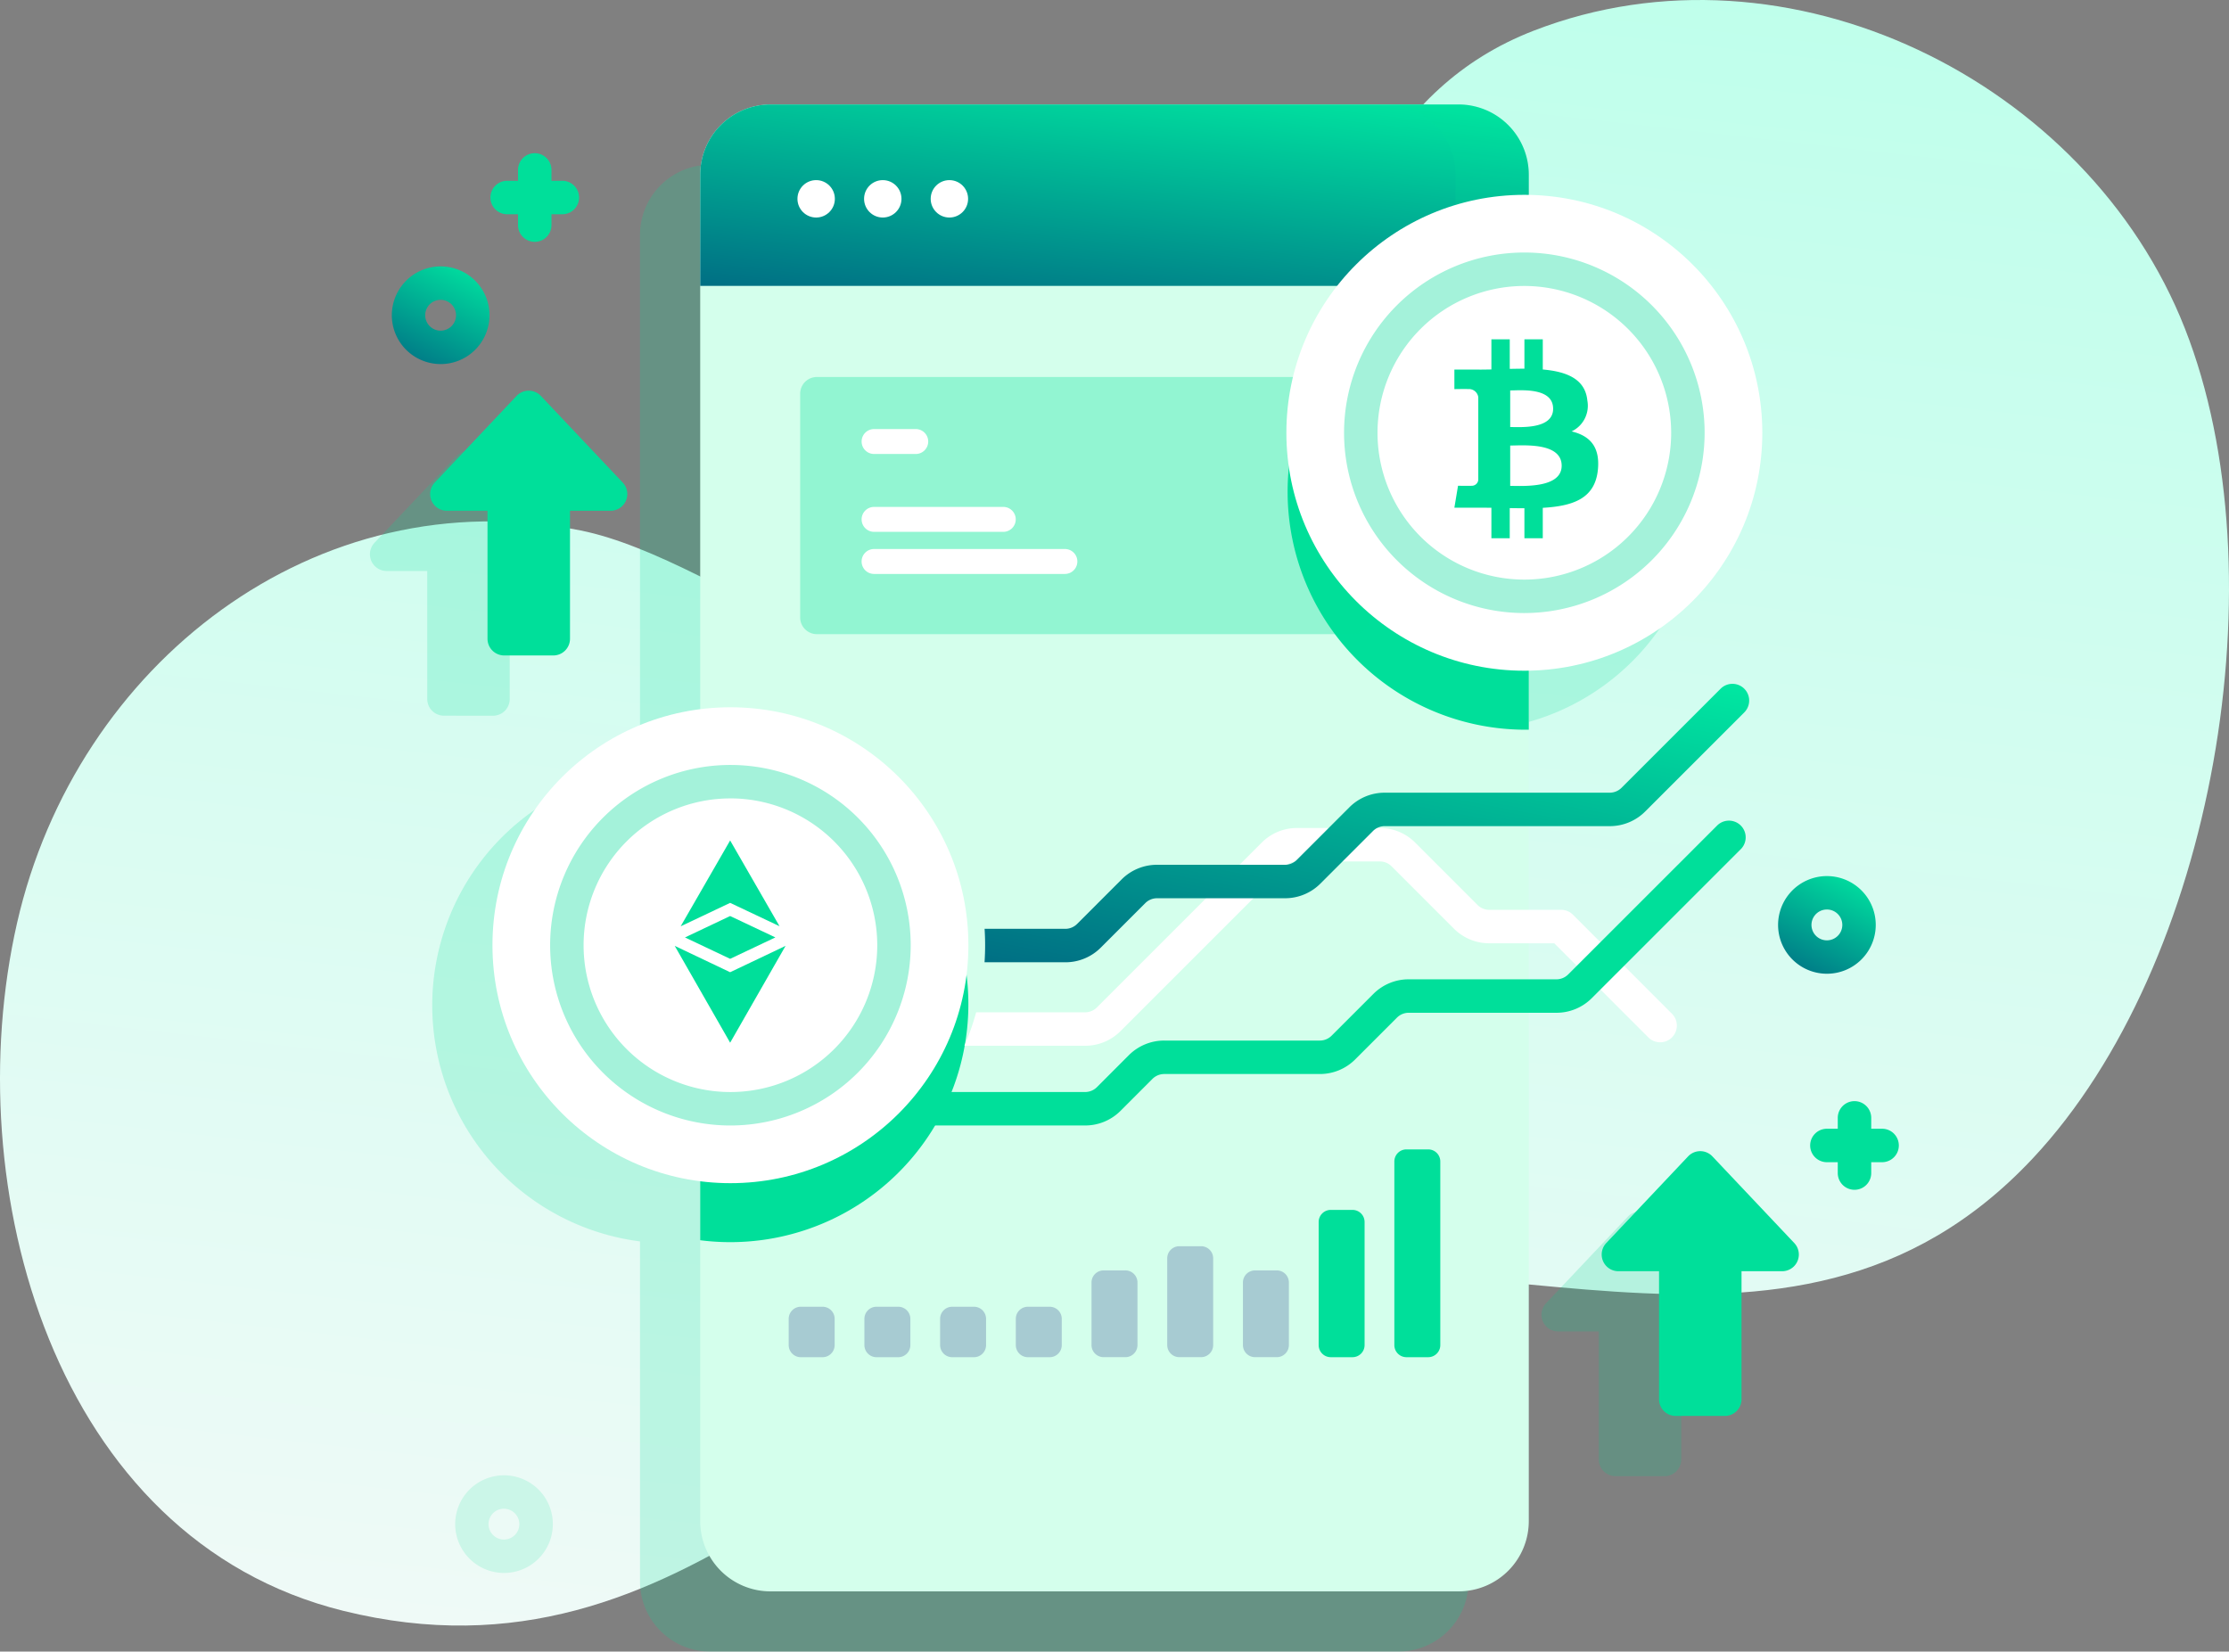 <svg xmlns="http://www.w3.org/2000/svg" xmlns:xlink="http://www.w3.org/1999/xlink" width="346.929" height="257.079" viewBox="0 0 346.929 257.079">
  <rect x="0" y="0" width="346.929" height="257.079" fill="#808080" stroke="none"/>
  <defs>
    <linearGradient id="linear-gradient" x1="0.623" y1="1.207" x2="0.799" y2="0.021" gradientUnits="objectBoundingBox">
      <stop offset="0" stop-color="#f8f9f9"/>
      <stop offset="1" stop-color="#beffeb"/>
    </linearGradient>
    <linearGradient id="linear-gradient-2" x1="1.056" x2="-0.359" y2="2.745" gradientUnits="objectBoundingBox">
      <stop offset="0" stop-color="#00eba2"/>
      <stop offset="0.473" stop-color="#006782"/>
      <stop offset="1" stop-color="#001d6d"/>
    </linearGradient>
  </defs>
  <g id="stock-market" transform="translate(49.497 -1.036)">
    <path id="Path_1876" data-name="Path 1876" d="M340.067,51.135C324.918,12.588,278.253-10.529,238.729,4.769c-46.463,17.983-29.32,88.925-71.136,103.732-22.136,7.838-54.86-21.442-77.225-25.932-41.212-8.274-78.52,20.8-87.707,61.074-9.373,41.083,5.66,95.954,50.8,107.1,53.767,13.282,81.774-35.051,126.879-48.93,46.287-14.242,97.752,19.394,136.071-21.531C344.718,150.052,355.068,89.3,340.067,51.135Z" transform="translate(-49.497 1.036)" fill="url(#linear-gradient)"/>
    <path id="Path_1877" data-name="Path 1877" d="M249.731,96.389a37.031,37.031,0,0,0-36.346-37.02v-3.14a10.935,10.935,0,0,0-10.936-10.936H95.359A10.935,10.935,0,0,0,84.423,56.229v83.194a37.029,37.029,0,0,0,0,73.46v52.911A10.935,10.935,0,0,0,95.359,276.73h107.09a10.935,10.935,0,0,0,10.936-10.936V133.409a37.03,37.03,0,0,0,36.346-37.02Z" transform="translate(-34.31 -18.615)" fill="#00df9a" opacity="0.2"/>
    <path id="Path_1878" data-name="Path 1878" d="M413.576,372.435l-12.738-13.483a2.6,2.6,0,0,0-3.786,0l-12.733,13.483a2.6,2.6,0,0,0,1.89,4.39h6.317V396.75a2.6,2.6,0,0,0,2.6,2.6h7.634a2.6,2.6,0,0,0,2.6-2.6V376.825h6.317a2.6,2.6,0,0,0,1.89-4.39Z" transform="translate(-193.183 -168.541)" fill="#00cf8f" opacity="0.2"/>
    <path id="Path_1879" data-name="Path 1879" d="M52.625,172.049a2.6,2.6,0,0,0,2.6-2.6V149.52h6.317a2.6,2.6,0,0,0,1.89-4.39L50.7,131.648a2.6,2.6,0,0,0-3.786,0L34.179,145.13a2.6,2.6,0,0,0,1.89,4.39h6.317v19.924a2.6,2.6,0,0,0,2.6,2.6Z" transform="translate(-25.384 -59.608)" fill="#00df9a" opacity="0.2"/>
    <path id="Path_1880" data-name="Path 1880" d="M261.142,38.229V247.795a10.935,10.935,0,0,1-10.936,10.936H143.116a10.935,10.935,0,0,1-10.936-10.936V38.229a10.935,10.935,0,0,1,10.936-10.936h107.09A10.935,10.935,0,0,1,261.142,38.229Z" transform="translate(-72.694 -9.989)" fill="#d4ffec"/>
    <path id="Path_1881" data-name="Path 1881" d="M345.1,71.928v74.063c-.229.005-.464.005-.693.005a37.037,37.037,0,0,1,0-74.073C344.636,71.923,344.87,71.923,345.1,71.928Z" transform="translate(-156.651 -31.377)" fill="#00df9a"/>
    <path id="Path_1882" data-name="Path 1882" d="M173.919,262.13a37.058,37.058,0,0,1-41.739,36.74V225.39a37.058,37.058,0,0,1,41.739,36.74Z" transform="translate(-72.694 -104.782)" fill="#00df9a"/>
    <path id="Path_1883" data-name="Path 1883" d="M258.359,140.137v34.829a2.6,2.6,0,0,1-2.6,2.6H172.334a2.6,2.6,0,0,1-2.6-2.6V140.137a2.6,2.6,0,0,1,2.6-2.6h83.421a2.6,2.6,0,0,1,2.6,2.6Z" transform="translate(-94.689 -77.82)" fill="rgba(0,223,154,0.31)"/>
    <path id="Path_1885" data-name="Path 1885" d="M261.142,55.519v-17.3a10.936,10.936,0,0,0-10.936-10.936H143.118a10.936,10.936,0,0,0-10.936,10.936v17.3Z" transform="translate(-72.694 -9.986)" fill="url(#linear-gradient-2)"/>
    <path id="Path_1886" data-name="Path 1886" d="M359.27,38.223V55.518H347.876V38.223A10.935,10.935,0,0,0,336.94,27.287h11.394A10.934,10.934,0,0,1,359.27,38.223Z" transform="translate(-170.822 -9.986)" fill="rgba(0,223,154,0.16)"/>
    <circle id="Ellipse_153" data-name="Ellipse 153" cx="2.911" cy="2.911" r="2.911" transform="translate(74.621 29.073)" fill="#fff"/>
    <circle id="Ellipse_154" data-name="Ellipse 154" cx="2.911" cy="2.911" r="2.911" transform="translate(84.99 29.073)" fill="#fff"/>
    <circle id="Ellipse_155" data-name="Ellipse 155" cx="2.911" cy="2.911" r="2.911" transform="translate(95.359 29.073)" fill="#fff"/>
    <circle id="Ellipse_156" data-name="Ellipse 156" cx="37.038" cy="37.038" r="37.038" transform="translate(150.719 31.363)" fill="#fff"/>
    <circle id="Ellipse_157" data-name="Ellipse 157" cx="37.038" cy="37.038" r="37.038" transform="translate(27.151 111.127)" fill="#fff"/>
    <path id="Path_1887" data-name="Path 1887" d="M402.319,354.435l12.733-13.483a2.6,2.6,0,0,1,3.786,0l12.738,13.483a2.6,2.6,0,0,1-1.89,4.39h-6.317V378.75a2.6,2.6,0,0,1-2.6,2.6H413.13a2.6,2.6,0,0,1-2.6-2.6V358.825H404.21A2.6,2.6,0,0,1,402.319,354.435Z" transform="translate(-201.809 -159.915)" fill="#00df9a"/>
    <path id="Path_1888" data-name="Path 1888" d="M52.179,127.13l12.733-13.483a2.6,2.6,0,0,1,3.786,0L81.436,127.13a2.6,2.6,0,0,1-1.89,4.39H73.229v19.924a2.6,2.6,0,0,1-2.6,2.6H62.99a2.6,2.6,0,0,1-2.6-2.6V131.52H54.07A2.6,2.6,0,0,1,52.179,127.13Z" transform="translate(-34.01 -50.982)" fill="#00df9a"/>
    <path id="Path_1889" data-name="Path 1889" d="M171.564,136.418H165.08a1.94,1.94,0,1,1,0-3.881h6.484a1.94,1.94,0,1,1,0,3.881Z" transform="translate(-78.531 -64.716)" fill="#fff"/>
    <path id="Path_1890" data-name="Path 1890" d="M185.187,167.645H165.08a1.94,1.94,0,1,1,0-3.881h20.107a1.94,1.94,0,1,1,0,3.881Z" transform="translate(-78.531 -83.824)" fill="#fff"/>
    <path id="Path_1891" data-name="Path 1891" d="M194.777,184.528h-29.7a1.94,1.94,0,0,1,0-3.881h29.7a1.94,1.94,0,1,1,0,3.881Z" transform="translate(-78.531 -94.155)" fill="#fff"/>
    <path id="Path_1892" data-name="Path 1892" d="M233.658,388.521v4.085a1.884,1.884,0,0,1-1.884,1.884H228.39a1.884,1.884,0,0,1-1.884-1.884v-4.085a1.884,1.884,0,0,1,1.884-1.884h3.384A1.884,1.884,0,0,1,233.658,388.521Z" transform="translate(-117.898 -182.199)" fill="rgba(26,41,128,0.24)"/>
    <path id="Path_1893" data-name="Path 1893" d="M256.285,377.667V387.4a1.884,1.884,0,0,1-1.884,1.884h-3.384a1.884,1.884,0,0,1-1.884-1.884v-9.737a1.884,1.884,0,0,1,1.884-1.884H254.4A1.884,1.884,0,0,1,256.285,377.667Z" transform="translate(-128.742 -176.998)" fill="rgba(26,41,128,0.24)"/>
    <path id="Path_1894" data-name="Path 1894" d="M211.032,388.521v4.085a1.884,1.884,0,0,1-1.884,1.884h-3.384a1.884,1.884,0,0,1-1.884-1.884v-4.085a1.884,1.884,0,0,1,1.884-1.884h3.384A1.884,1.884,0,0,1,211.032,388.521Z" transform="translate(-107.055 -182.199)" fill="rgba(26,41,128,0.24)"/>
    <path id="Path_1895" data-name="Path 1895" d="M188.405,388.521v4.085a1.884,1.884,0,0,1-1.884,1.884h-3.384a1.884,1.884,0,0,1-1.884-1.884v-4.085a1.884,1.884,0,0,1,1.884-1.884h3.384A1.884,1.884,0,0,1,188.405,388.521Z" transform="translate(-96.211 -182.199)" fill="rgba(26,41,128,0.24)"/>
    <path id="Path_1896" data-name="Path 1896" d="M165.779,388.521v4.085a1.884,1.884,0,0,1-1.884,1.884h-3.384a1.884,1.884,0,0,1-1.884-1.884v-4.085a1.884,1.884,0,0,1,1.884-1.884H163.9A1.884,1.884,0,0,1,165.779,388.521Z" transform="translate(-85.368 -182.199)" fill="rgba(26,41,128,0.24)"/>
    <path id="Path_1897" data-name="Path 1897" d="M278.911,370.431v13.5a1.884,1.884,0,0,1-1.884,1.884h-3.384a1.884,1.884,0,0,1-1.884-1.884v-13.5a1.884,1.884,0,0,1,1.884-1.884h3.384A1.884,1.884,0,0,1,278.911,370.431Z" transform="translate(-139.585 -173.53)" fill="rgba(26,41,128,0.24)"/>
    <path id="Path_1898" data-name="Path 1898" d="M301.538,377.667V387.4a1.884,1.884,0,0,1-1.884,1.884H296.27a1.884,1.884,0,0,1-1.884-1.884v-9.737a1.884,1.884,0,0,1,1.884-1.884h3.384A1.884,1.884,0,0,1,301.538,377.667Z" transform="translate(-150.428 -176.998)" fill="rgba(26,41,128,0.24)"/>
    <path id="Path_1899" data-name="Path 1899" d="M324.164,359.578v19.157a1.884,1.884,0,0,1-1.884,1.884H318.9a1.884,1.884,0,0,1-1.884-1.884V359.578a1.884,1.884,0,0,1,1.884-1.884h3.384A1.884,1.884,0,0,1,324.164,359.578Z" transform="translate(-161.272 -168.329)" fill="#00df9a"/>
    <path id="Path_1900" data-name="Path 1900" d="M346.791,341.489v28.577a1.884,1.884,0,0,1-1.884,1.884h-3.384a1.884,1.884,0,0,1-1.884-1.884V341.489a1.884,1.884,0,0,1,1.884-1.884h3.384A1.884,1.884,0,0,1,346.791,341.489Z" transform="translate(-172.115 -159.66)" fill="#00df9a"/>
    <path id="Path_1901" data-name="Path 1901" d="M47.6,90.881a7.6,7.6,0,1,1,5.376-2.224h0A7.579,7.579,0,0,1,47.6,90.881Zm0-10a2.4,2.4,0,1,0,1.7,4.092h0a2.4,2.4,0,0,0-1.7-4.091Z" transform="translate(-28.515 -33.177)" fill="url(#linear-gradient-2)"/>
    <path id="Path_1902" data-name="Path 1902" d="M461.921,273.113a7.6,7.6,0,1,1,5.377-2.224h0A7.581,7.581,0,0,1,461.921,273.113Zm3.536-4.065h.005Zm-3.536-5.933a2.4,2.4,0,1,0,1.695.7,2.389,2.389,0,0,0-1.695-.7Z" transform="translate(-227.075 -120.509)" fill="url(#linear-gradient-2)"/>
    <path id="Path_1903" data-name="Path 1903" d="M91.5,450.294a7.6,7.6,0,1,1,5.377-2.224h0a7.581,7.581,0,0,1-5.377,2.224Zm0-10a2.4,2.4,0,1,0,1.695,4.093h0A2.4,2.4,0,0,0,91.5,440.3Z" transform="translate(-62.555 -204.419)" fill="#cbf6e8"/>
    <path id="Path_1904" data-name="Path 1904" d="M80.673,46.139H78.981V44.447a2.6,2.6,0,1,0-5.208,0v1.692H72.081a2.6,2.6,0,0,0,0,5.208h1.692v1.692a2.6,2.6,0,1,0,5.208,0V51.347h1.692a2.6,2.6,0,0,0,0-5.208Z" transform="translate(-42.644 -16.962)" fill="#00df9a"/>
    <path id="Path_1905" data-name="Path 1905" d="M475.112,329.479H473.42v-1.692a2.6,2.6,0,0,0-5.208,0v1.692H466.52a2.6,2.6,0,1,0,0,5.208h1.692v1.692a2.6,2.6,0,1,0,5.208,0v-1.692h1.692a2.6,2.6,0,1,0,0-5.208Z" transform="translate(-231.673 -152.748)" fill="#00df9a"/>
    <path id="Path_1906" data-name="Path 1906" d="M352.669,127.649a28.06,28.06,0,1,1,28.06-28.06A28.092,28.092,0,0,1,352.669,127.649Zm0-50.913a22.853,22.853,0,1,0,22.853,22.853,22.879,22.879,0,0,0-22.853-22.853Z" transform="translate(-164.912 -31.188)" fill="#a4f2da"/>
    <path id="Path_1908" data-name="Path 1908" d="M115.385,280.817a28.06,28.06,0,1,1,28.06-28.06A28.092,28.092,0,0,1,115.385,280.817Zm0-50.913a22.853,22.853,0,1,0,22.853,22.853A22.879,22.879,0,0,0,115.385,229.9Z" transform="translate(-51.197 -104.591)" fill="#a4f2da"/>
    <path id="Path_1915" data-name="Path 1915" d="M321.271,276.135a2.606,2.606,0,0,1-3.682,0l-14.644-14.649h-10.1a7.764,7.764,0,0,1-5.525-2.286l-9.686-9.686a2.584,2.584,0,0,0-1.844-.766H262.925a2.584,2.584,0,0,0-1.844.766l-25.632,25.632a7.756,7.756,0,0,1-5.525,2.291H211.14a38.506,38.506,0,0,0,1.828-5.208h16.956a2.584,2.584,0,0,0,1.844-.766L257.4,245.831a7.747,7.747,0,0,1,5.525-2.291h12.868a7.747,7.747,0,0,1,5.525,2.291L291,255.518a2.579,2.579,0,0,0,1.844.76h11.176a2.605,2.605,0,0,1,1.844.766l15.4,15.409a2.6,2.6,0,0,1,0,3.682Z" transform="translate(-110.534 -113.622)" fill="#fff"/>
    <path id="Path_1916" data-name="Path 1916" d="M335.41,204.9l-15.42,15.42a7.773,7.773,0,0,1-5.525,2.286H279.449a2.572,2.572,0,0,0-1.838.766l-8.171,8.171a7.764,7.764,0,0,1-5.525,2.286h-19.9a2.584,2.584,0,0,0-1.844.766l-6.916,6.916a7.764,7.764,0,0,1-5.525,2.286H217.16c.057-.88.089-1.765.089-2.656,0-.859-.026-1.708-.083-2.552h12.561a2.584,2.584,0,0,0,1.844-.766l6.916-6.916a7.764,7.764,0,0,1,5.525-2.286h19.9a2.6,2.6,0,0,0,1.844-.76l8.171-8.171a7.744,7.744,0,0,1,5.52-2.291h35.016a2.61,2.61,0,0,0,1.838-.76l15.42-15.42a2.605,2.605,0,0,1,3.687,3.682Z" transform="translate(-113.419 -92.976)" fill="url(#linear-gradient-2)"/>
    <path id="Path_1917" data-name="Path 1917" d="M324.21,245.777l-23.174,23.174a7.756,7.756,0,0,1-5.525,2.291H272.539a2.591,2.591,0,0,0-1.844.76l-6.489,6.489a7.761,7.761,0,0,1-5.52,2.286H234.482a2.6,2.6,0,0,0-1.844.76l-4.958,4.963a7.773,7.773,0,0,1-5.525,2.286H194.93a40.414,40.414,0,0,0,4.4-5.208h22.825a2.6,2.6,0,0,0,1.844-.76l4.958-4.963a7.773,7.773,0,0,1,5.525-2.286h24.205a2.588,2.588,0,0,0,1.838-.76l6.489-6.489a7.764,7.764,0,0,1,5.525-2.286H295.51a2.584,2.584,0,0,0,1.844-.766L320.528,242.1a2.6,2.6,0,1,1,3.682,3.682Z" transform="translate(-102.766 -112.563)" fill="#00df9a"/>
    <g id="BitcoinSign" transform="translate(176.868 53.857)">
      <g id="Group_620" data-name="Group 620" transform="translate(0 0)">
        <path id="Path_990" data-name="Path 990" d="M30.093,20.22a4.418,4.418,0,0,0,2.451-4.8c-.326-3.381-3.248-4.515-6.937-4.838V5.89H22.749v4.567c-.752,0-1.518.015-2.282.03v-4.6H17.61v4.689c-.619.013-1.227.025-1.82.025V10.59l-3.942,0v3.048s2.111-.04,2.076,0a1.475,1.475,0,0,1,1.644,1.252V27.735a1.01,1.01,0,0,1-1.074.946c.037.032-2.079,0-2.079,0l-.567,3.409h3.719c.693,0,1.374.012,2.042.017l0,4.743h2.855V32.157c.785.016,1.543.023,2.284.022V36.85h2.858l0-4.735c4.8-.276,8.167-1.485,8.585-5.992C34.529,22.494,32.82,20.874,30.093,20.22Zm-9.558-6.378c1.612,0,6.681-.513,6.682,2.851,0,3.225-5.068,2.848-6.682,2.848Zm0,14.861V22.419c1.937,0,8.011-.557,8.011,3.141C28.547,29.106,22.471,28.7,20.533,28.7Z" transform="translate(-11.848 -5.89)" fill="#00df9a"/>
      </g>
    </g>
    <g id="ethereum" transform="translate(55.519 131.857)">
      <path id="Path_549" data-name="Path 549" d="M8.626,270.951,0,266.848l8.626,15.074,8.626-15.074Zm0,0" transform="translate(0 -250.44)" fill="#00df9a"/>
      <path id="Path_550" data-name="Path 550" d="M30.515,13.35,22.828,0l-7.7,13.365,7.7-3.65Zm0,0" transform="translate(-14.203)" fill="#00df9a"/>
      <path id="Path_551" data-name="Path 551" d="M25.98,194.643l7.028,3.329,7.04-3.334-7.04-3.329Zm0,0" transform="translate(-24.383 -179.545)" fill="#00df9a"/>
    </g>
  </g>
</svg>
